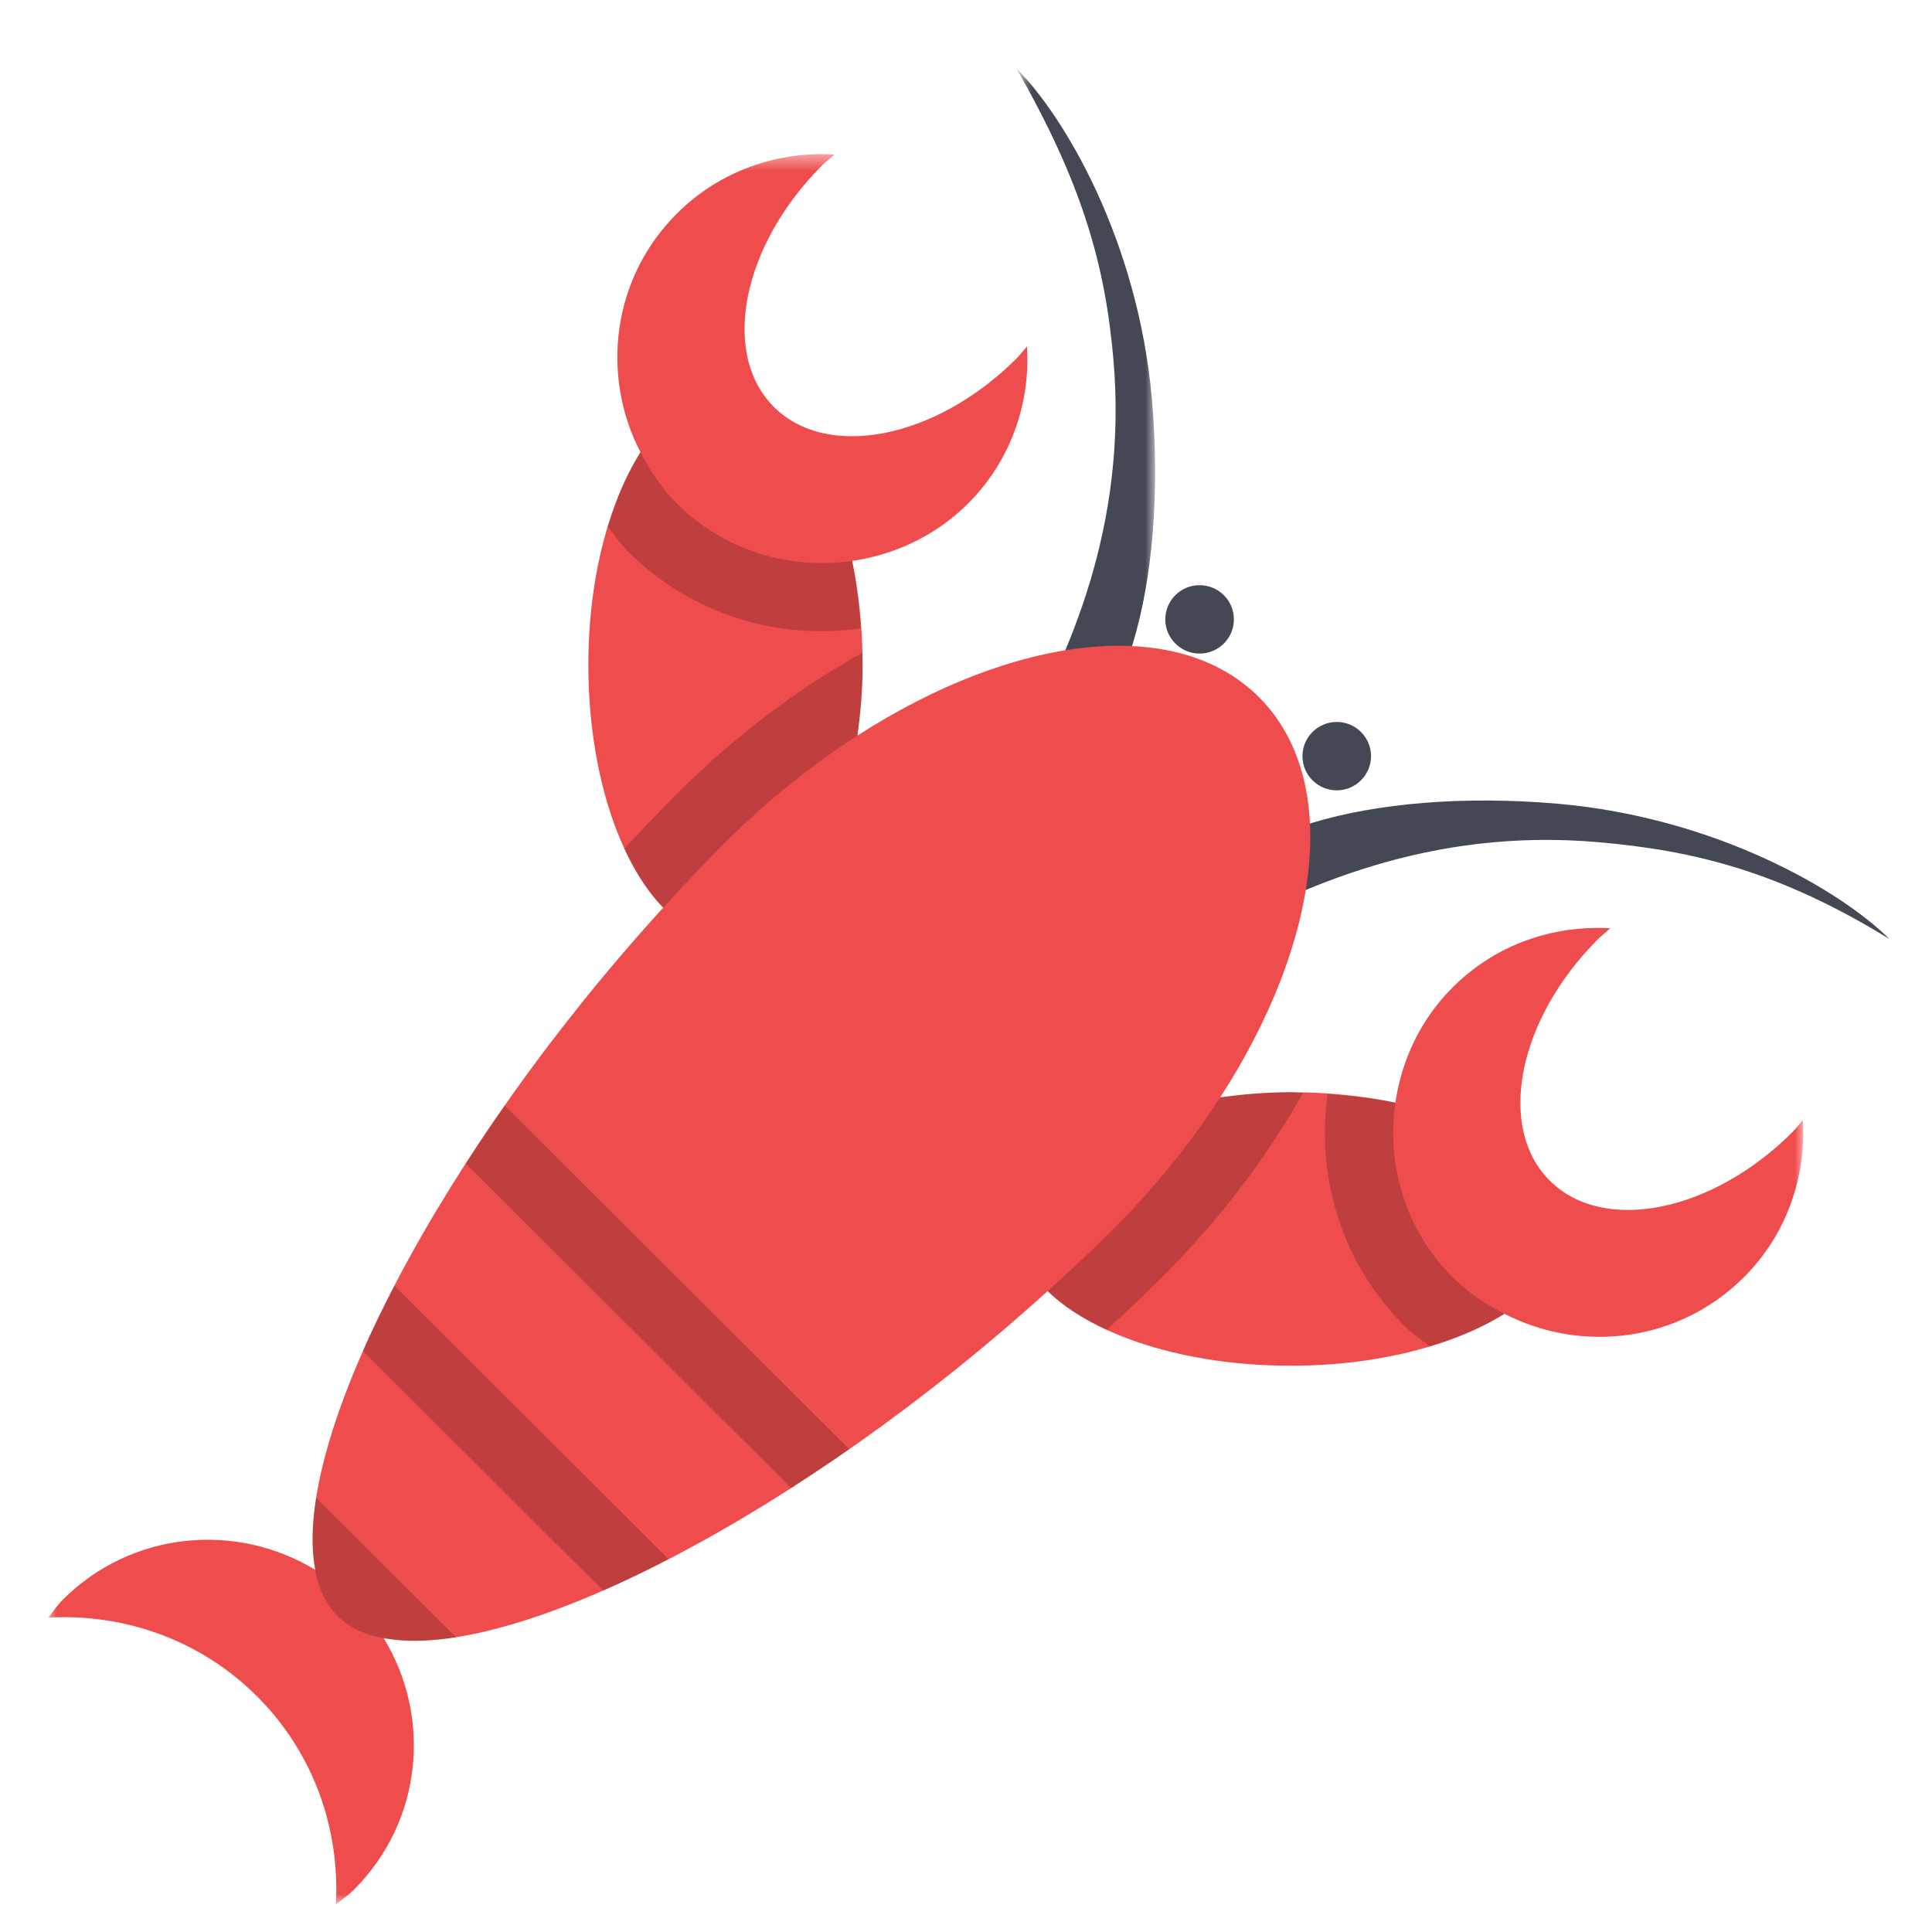 <?xml version="1.0" encoding="UTF-8"?>
<svg width="120px" height="120px" viewBox="0 0 120 120" version="1.1" xmlns="http://www.w3.org/2000/svg" xmlns:xlink="http://www.w3.org/1999/xlink">
    <!-- Generator: Sketch 51.1 (57501) - http://www.bohemiancoding.com/sketch -->
    <title>Lobster</title>
    <desc>Created with Sketch.</desc>
    <defs>
        <polygon id="path-1" points="0.499 3.619 9.117 3.619 9.117 46.05 0.499 46.05"></polygon>
        <polygon id="path-3" points="0 0.449 108.999 0.449 108.999 109.156 0 109.156"></polygon>
    </defs>
    <g id="Lobster" stroke="none" stroke-width="1" fill="none" fill-rule="evenodd">
        <g id="Page-1" transform="translate(3, 0)">
            <path d="M96.27,52.309 C102.241,52.827 107.527,54.131 114.342,58.315 C111.331,55.312 103.583,50.784 93.765,49.922 C82.044,48.902 72.214,51.863 71.809,56.536 C71.758,57.105 71.86,57.67 72.077,58.226 C77.661,55.151 85.733,51.387 96.27,52.309" id="Fill-1" fill="#434854"></path>
            <g id="Group-5" transform="translate(59.63, 0.63)">
                <mask id="mask-2" fill="white">
                    <use xlink:href="#path-1"></use>
                </mask>
                <g id="Clip-4"></g>
                <path d="M0.499,3.617 C4.507,10.609 6.002,15.69 6.522,21.641 C7.446,32.154 3.664,40.199 0.589,45.768 C1.142,45.985 1.713,46.091 2.284,46.036 C6.969,45.628 9.938,35.824 8.915,24.138 C8.047,14.343 3.51,6.621 0.499,3.617" id="Fill-3" fill="#434854" mask="url(#mask-2)"></path>
            </g>
            <g id="Group-8" transform="translate(0, 9.126)">
                <mask id="mask-4" fill="white">
                    <use xlink:href="#path-3"></use>
                </mask>
                <g id="Clip-7"></g>
                <path d="M108.32,61.203 C103.328,66.181 96.586,67.524 93.259,64.206 C89.933,60.889 91.278,54.169 96.27,49.19 C96.513,48.948 96.777,48.753 97.024,48.532 C93.506,48.324 89.924,49.509 87.236,52.193 C85.213,54.211 84.055,56.739 83.671,59.359 C81.665,58.947 79.476,58.714 77.172,58.714 C75.643,58.714 74.195,58.845 72.789,59.032 C79.05,49.364 80.349,39.318 75.191,34.17 C70.029,29.026 59.956,30.317 50.258,36.562 C50.445,35.16 50.577,33.711 50.577,32.195 C50.577,29.897 50.347,27.709 49.93,25.713 C52.558,25.33 55.096,24.171 57.119,22.157 C59.807,19.477 60.999,15.9 60.791,12.396 C60.565,12.638 60.369,12.906 60.131,13.148 C55.139,18.122 48.401,19.468 45.07,16.151 C41.743,12.829 43.093,6.105 48.081,1.127 C48.324,0.889 48.592,0.697 48.835,0.472 C45.321,0.264 41.735,1.454 39.047,4.134 C35.018,8.152 34.298,14.167 36.781,18.963 C34.822,22.072 33.54,26.813 33.544,32.195 C33.548,38.783 35.448,44.433 38.191,47.253 C24.348,62.431 15.029,80.365 16.588,88.385 C11.669,85.386 5.169,85.976 0.91,90.224 C0.561,90.572 0.301,90.967 -0.002,91.345 C4.658,91.09 9.394,92.679 12.959,96.23 C16.52,99.786 18.113,104.509 17.862,109.156 C18.241,108.859 18.633,108.596 18.982,108.247 C23.241,103.999 23.833,97.522 20.826,92.615 C28.872,94.17 46.85,84.872 62.068,71.066 C64.897,73.81 70.566,75.705 77.172,75.701 C82.568,75.705 87.322,74.426 90.444,72.477 C95.252,74.949 101.279,74.231 105.308,70.213 C107.996,67.532 109.184,63.956 108.976,60.451 C108.754,60.697 108.563,60.961 108.32,61.203" id="Fill-6" fill="#EF4D4D" mask="url(#mask-4)"></path>
            </g>
            <g id="Group-43" opacity="0.2" transform="translate(12.778, 26.117)" fill="#000000">
                <path d="M37.152,8.719 C33.298,9.28 29.239,8.12 26.27,5.164 C25.311,4.208 24.596,3.112 24.004,1.97 C23.19,3.261 22.509,4.816 21.977,6.6 C22.394,7.131 22.769,7.683 23.259,8.167 C27.194,12.092 32.569,13.634 37.685,12.916 C37.587,11.459 37.425,10.04 37.152,8.719" id="Fill-29"></path>
                <path d="M74.458,53.222 C71.493,50.265 70.331,46.217 70.893,42.369 C69.572,42.101 68.15,41.94 66.685,41.838 C65.965,46.939 67.511,52.3 71.447,56.225 C71.932,56.713 72.486,57.087 73.018,57.508 C74.811,56.977 76.37,56.297 77.665,55.486 C76.515,54.895 75.42,54.182 74.458,53.222" id="Fill-31"></path>
                <path d="M64.392,41.723 C62.868,41.723 61.419,41.85 60.014,42.042 C58.199,44.837 55.989,47.615 53.374,50.219 C52.049,51.548 50.678,52.827 49.293,54.08 C50.235,54.989 51.461,55.8 52.96,56.484 C54.153,55.392 55.303,54.305 56.389,53.222 C60.035,49.59 62.957,45.69 65.155,41.766 C64.895,41.757 64.656,41.723 64.392,41.723" id="Fill-33"></path>
                <path d="M37.801,15.203 C37.801,14.94 37.767,14.702 37.758,14.443 C33.823,16.635 29.913,19.549 26.271,23.185 C25.189,24.268 24.095,25.411 23.004,26.596 C23.69,28.095 24.499,29.323 25.415,30.257 C26.671,28.877 27.949,27.513 29.282,26.192 C31.893,23.584 34.679,21.38 37.486,19.57 C37.673,18.168 37.801,16.724 37.801,15.203" id="Fill-35"></path>
                <path d="M13.152,46.149 L33.362,66.305 C34.555,65.536 35.765,64.738 36.97,63.896 L15.567,42.551 C14.724,43.758 13.923,44.96 13.152,46.149" id="Fill-37"></path>
                <path d="M6.759,57.793 L21.688,72.682 C23,72.108 24.363,71.441 25.747,70.724 L8.723,53.745 C8.003,55.126 7.334,56.485 6.759,57.793" id="Fill-39"></path>
                <path d="M5.187,74.249 C6.669,75.723 9.242,76.101 12.547,75.579 L3.854,66.909 C3.33,70.205 3.709,72.771 5.187,74.249" id="Fill-41"></path>
            </g>
            <path d="M71.509,40.594 C70.334,40.594 69.379,39.643 69.379,38.471 C69.379,37.294 70.334,36.342 71.509,36.347 C72.685,36.347 73.639,37.298 73.639,38.471 C73.639,39.643 72.685,40.594 71.509,40.594" id="Fill-44" fill="#434854"></path>
            <path d="M80.028,49.09 C78.852,49.09 77.898,48.138 77.898,46.966 C77.898,45.794 78.856,44.842 80.028,44.842 C81.203,44.842 82.157,45.794 82.157,46.966 C82.157,48.138 81.203,49.09 80.028,49.09" id="Fill-46" fill="#434854"></path>
        </g>
    </g>
</svg>